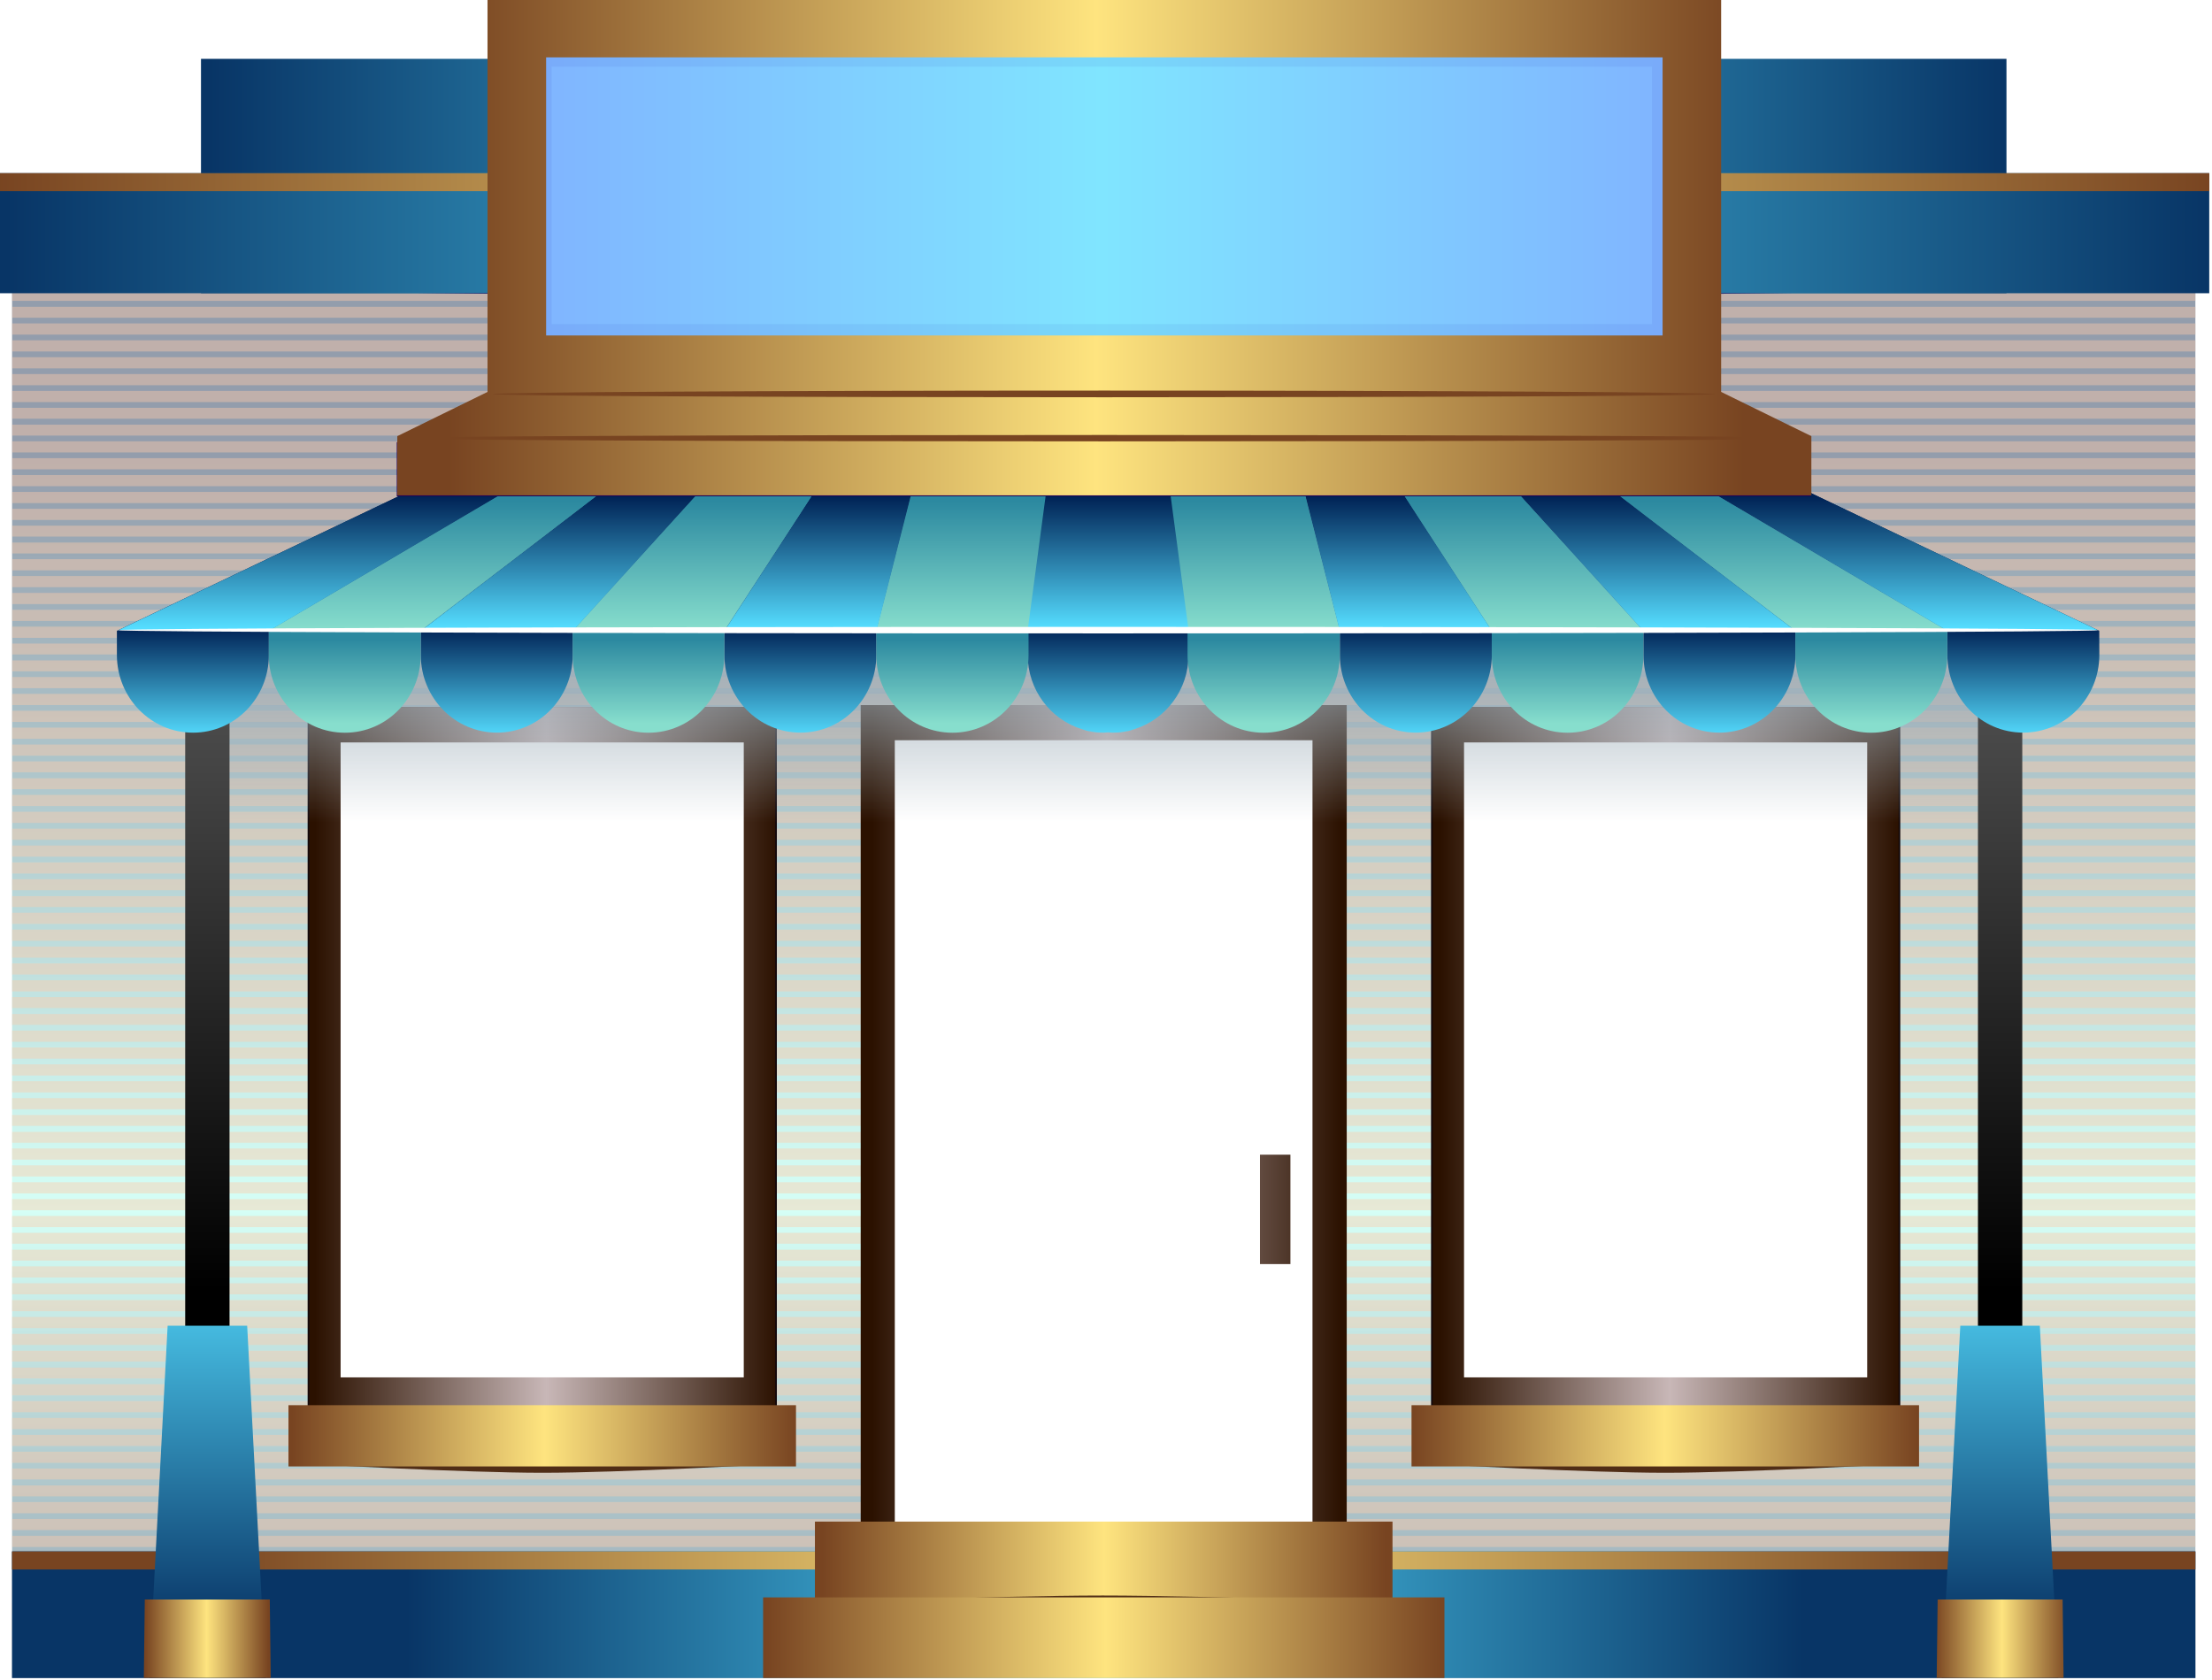 <svg xmlns="http://www.w3.org/2000/svg" viewBox="0 0 209.807 159.411" xmlns:xlink="http://www.w3.org/1999/xlink">
<defs>
<filter color-interpolation-filters="sRGB" id="filter7304">
<feGaussianBlur stdDeviation=".595"/>
</filter>
<filter color-interpolation-filters="sRGB" id="filter6017">
<feGaussianBlur stdDeviation=".87"/>
</filter>
<filter width="1.023" x="-.012" y="-.294" height="1.589" color-interpolation-filters="sRGB" id="filter7800-1">
<feGaussianBlur stdDeviation=".335"/>
</filter>
<filter color-interpolation-filters="sRGB" id="filter7424">
<feGaussianBlur stdDeviation=".514"/>
</filter>
<filter width="1.025" x="-.012" y="-.438" height="1.876" color-interpolation-filters="sRGB" id="filter7373">
<feGaussianBlur stdDeviation="1.156"/>
</filter>
<filter color-interpolation-filters="sRGB" id="filter6027">
<feGaussianBlur stdDeviation=".784"/>
</filter>
<filter width="1.023" x="-.012" y="-.294" height="1.589" color-interpolation-filters="sRGB" id="filter7800">
<feGaussianBlur stdDeviation=".335"/>
</filter>
<linearGradient id="linearGradient46679" xlink:href="#linearGradient16181" x1="586.8" gradientUnits="userSpaceOnUse" x2="641.17"/>
<linearGradient id="linearGradient46681" xlink:href="#linearGradient16181" x1="707.34" gradientUnits="userSpaceOnUse" x2="761.83"/>
<linearGradient gradientTransform="translate(283.04 -1)" id="linearGradient44602" xlink:href="#linearGradient6315" x1="363.74" gradientUnits="userSpaceOnUse" x2="414.25"/>
<linearGradient id="linearGradient6315">
<stop offset="0" stop-color="#2b1100"/>
<stop offset=".5" stop-color="#c8b7b7"/>
<stop offset="1" stop-color="#2b1100"/>
</linearGradient>
<linearGradient gradientTransform="translate(156.57 -5.459)" id="linearGradient46675" xlink:href="#linearGradient6315" x1="434.95" gradientUnits="userSpaceOnUse" x2="484.8"/>
<linearGradient gradientTransform="matrix(-.583 0 0 1.051 1119.1 120.36)" id="linearGradient46665" xlink:href="#linearGradient7250" x1="633.79" gradientUnits="userSpaceOnUse" x2="891.71"/>
<linearGradient id="linearGradient46673" xlink:href="#linearGradient16181" x1="555.11" gradientUnits="userSpaceOnUse" x2="794.02"/>
<linearGradient gradientTransform="translate(156.57 -5.459)" id="linearGradient46677" x1="435.21" gradientUnits="userSpaceOnUse" x2="484.53">
<stop offset="0" stop-color="#2b1100"/>
<stop offset=".5" stop-color="#c8b7b7"/>
<stop offset="1" stop-color="#2b1100"/>
</linearGradient>
<linearGradient gradientTransform="matrix(1.06 0 0 1 -40.096 0)" id="linearGradient46671" xlink:href="#linearGradient7250" x1="562.49" gradientUnits="userSpaceOnUse" x2="786.2"/>
<linearGradient gradientTransform="matrix(.866 0 0 1.952 90.949 -538.25)" id="linearGradient46669" xlink:href="#linearGradient7250" x1="562.49" gradientUnits="userSpaceOnUse" x2="786.2"/>
<linearGradient gradientTransform="matrix(.443 0 0 .11 559.28 635.67)" id="linearGradient46667" xlink:href="#linearGradient16181" x1="38.526" gradientUnits="userSpaceOnUse" x2="477.63"/>
<linearGradient id="linearGradient7250">
<stop offset="0" stop-color="#083566"/>
<stop offset=".5" stop-color="#4fd1f4"/>
<stop offset="1" stop-color="#083566"/>
</linearGradient>
<linearGradient id="linearGradient46687" xlink:href="#linearGradient16181" x1="637.75" gradientUnits="userSpaceOnUse" x2="711.04"/>
<linearGradient id="linearGradient6918">
<stop offset="0" stop-color="#025"/>
<stop offset="1" stop-color="#5df"/>
</linearGradient>
<linearGradient gradientTransform="translate(0)" id="linearGradient46701" xlink:href="#linearGradient6918" y1="713.77" y2="668.09" gradientUnits="userSpaceOnUse" x2="0"/>
<linearGradient id="linearGradient46685" xlink:href="#linearGradient16181" x1="643.88" gradientUnits="userSpaceOnUse" x2="704.57"/>
<linearGradient id="linearGradient46705" xlink:href="#linearGradient16181" x1="603" gradientUnits="userSpaceOnUse" x2="743.89"/>
<linearGradient gradientTransform="matrix(.987 0 0 1.087 8.519 -48.287)" id="linearGradient46703" x1="610.48" gradientUnits="userSpaceOnUse" x2="738.15">
<stop offset="0" stop-color="#80b3ff"/>
<stop offset=".5" stop-color="#80e5ff"/>
<stop offset="1" stop-color="#80b3ff"/>
</linearGradient>
<linearGradient id="linearGradient46707" xlink:href="#linearGradient16181" x1="571.12" gradientUnits="userSpaceOnUse" x2="584.37"/>
<linearGradient id="linearGradient46709" xlink:href="#linearGradient16181" x1="763.79" gradientUnits="userSpaceOnUse" x2="778.27"/>
<linearGradient id="linearGradient16181">
<stop offset="0" stop-color="#784421"/>
<stop offset=".5" stop-color="#fee47f"/>
<stop offset="1" stop-color="#784421"/>
</linearGradient>
<linearGradient id="linearGradient46693" xlink:href="#linearGradient6918" y1="607.64" y2="619.5" gradientUnits="userSpaceOnUse" x2="0"/>
<linearGradient gradientTransform="matrix(1.082 0 0 1.083 -56.964 -53.181)" id="linearGradient46663" y1="710.45" y2="587.85" gradientUnits="userSpaceOnUse" x2="0">
<stop offset="0" stop-color="#939dac"/>
<stop offset=".392" stop-color="#d5fff6"/>
<stop offset="1" stop-color="#939dac"/>
</linearGradient>
<linearGradient id="linearGradient3338">
<stop offset="0"/>
<stop offset="1" stop-color="#666"/>
</linearGradient>
<linearGradient id="linearGradient46695" xlink:href="#linearGradient6903" y1="602.79" y2="611.82" gradientUnits="userSpaceOnUse" x2="0"/>
<linearGradient id="linearGradient46691" xlink:href="#linearGradient3338" y1="672.81" y2="588.76" gradientUnits="userSpaceOnUse" x2="0"/>
<linearGradient gradientTransform="translate(.409)" id="linearGradient46689" y1="602.38" y2="622.44" gradientUnits="userSpaceOnUse" x2="0">
<stop offset="0" stop-color="#9eaeb9"/>
<stop offset="1" stop-color="#9eaeb9" stop-opacity="0"/>
</linearGradient>
<linearGradient id="linearGradient6903">
<stop offset="0" stop-color="#2c89a0"/>
<stop offset="1" stop-color="#87decd"/>
</linearGradient>
<linearGradient id="linearGradient46699" xlink:href="#linearGradient6918" y1="587.4" y2="601.53" gradientUnits="userSpaceOnUse" x2="0"/>
<linearGradient id="linearGradient46697" xlink:href="#linearGradient6903" y1="587.92" y2="601.78" gradientUnits="userSpaceOnUse" x2="0"/>
</defs>
<g transform="matrix(.881 0 0 .881 -489.379 -470.378)">
<path fill="url(#linearGradient46663)" d="m556.78,553.83h235.06v160.76h-235.06z"/>
<path opacity=".418" fill="#fca" d="m556.78,554.26v1.174h235.06v-1.174h-235.06zm0,1.789v1.202h235.06v-1.202h-235.06zm0,1.817v1.202h235.06v-1.202h-235.06zm0,1.817v1.202h235.06v-1.202h-235.06zm0,1.817v1.202h235.06v-1.202h-235.06zm0,1.817v1.202h235.06v-1.202h-235.06zm0,1.817v1.174h235.06v-1.174h-235.06zm0,1.817v1.174h235.06v-1.174h-235.06zm0,1.789v1.202h235.06v-1.202h-235.06zm0,1.817v1.202h235.06v-1.202h-235.06zm0,1.817v1.202h235.06v-1.202h-235.06zm0,1.817v1.202h235.06v-1.202h-235.06zm0,1.817v1.202h235.06v-1.202h-235.06zm0,1.817v1.174h235.06v-1.174h-235.06zm0,1.817v1.174h235.06v-1.174h-235.06zm0,1.789v1.202h235.06v-1.202h-235.06zm0,1.817v1.202h235.06v-1.202h-235.06zm0,1.817v1.202h235.06v-1.202h-235.06zm0,1.817v1.202h235.06v-1.202h-235.06zm0,1.817v1.202h235.06v-1.202h-235.06zm0,1.817v1.174h235.06v-1.174h-235.06zm0,1.817v1.174h235.06v-1.174h-235.06zm0,1.789v1.202h235.06v-1.202h-235.06zm0,1.817v1.202h235.06v-1.202h-235.06zm0,1.817v1.202h235.06v-1.202h-235.06zm0,1.817v1.202h235.06v-1.202h-235.06zm0,1.817v1.202h235.06v-1.202h-235.06zm0,1.817v1.174h235.06v-1.174h-235.06zm0,1.817v1.174h235.06v-1.174h-235.06zm0,1.789v1.202h235.06v-1.202h-235.06zm0,1.817v1.202h235.06v-1.202h-235.06zm0,1.817v1.202h235.06v-1.202h-235.06zm0,1.817v1.202h235.06v-1.202h-235.06zm0,1.817v1.202h235.06v-1.202h-235.06zm0,1.817v1.174h235.06v-1.174h-235.06zm0,1.817v1.174h235.06v-1.174h-235.06zm0,1.789v1.202h235.06v-1.202h-235.06zm0,1.817v1.202h235.06v-1.202h-235.06zm0,1.817v1.202h235.06v-1.202h-235.06zm0,1.817v1.202h235.06v-1.202h-235.06zm0,1.817v1.202h235.06v-1.202h-235.06zm0,1.817v1.174h235.06v-1.174h-235.06zm0,1.817v1.174h235.06v-1.174h-235.06zm0,1.789v1.202h235.06v-1.202h-235.06zm0,1.817v1.202h235.06v-1.202h-235.06zm0,1.817v1.202h235.06v-1.202h-235.06zm0,1.817v1.202h235.06v-1.202h-235.06zm0,1.817v1.202h235.06v-1.202h-235.06zm0,1.817v1.174h235.06v-1.174h-235.06zm0,1.817v1.174h235.06v-1.174h-235.06zm0,1.789v1.202h235.06v-1.202h-235.06zm0,1.817v1.202h235.06v-1.202h-235.06zm0,1.817v1.202h235.06v-1.202h-235.06zm0,1.817v1.202h235.06v-1.202h-235.06zm0,1.817v1.202h235.06v-1.202h-235.06zm0,1.817v1.174h235.06v-1.174h-235.06zm0,1.817v1.174h235.06v-1.174h-235.06zm0,1.789v1.202h235.06v-1.202h-235.06zm0,1.817v1.202h235.06v-1.202h-235.06zm0,1.817v1.202h235.06v-1.202h-235.06zm0,1.817v1.202h235.06v-1.202h-235.06zm0,1.817v1.202h235.06v-1.202h-235.06zm0,1.817v1.174h235.06v-1.174h-235.06zm0,1.817v1.174h235.06v-1.174h-235.06zm0,1.789v1.202h235.06v-1.202h-235.06zm0,1.817v1.202h235.06v-1.202h-235.06zm0,1.817v1.202h235.06v-1.202h-235.06zm0,1.817v1.202h235.06v-1.202h-235.06zm0,1.817v1.202h235.06v-1.202h-235.06zm0,1.817v1.174h235.06v-1.174h-235.06zm0,1.817v1.174h235.06v-1.174h-235.06zm0,1.789v1.202h235.06v-1.202h-235.06zm0,1.817v1.202h235.06v-1.202h-235.06zm0,1.817v1.202h235.06v-1.202h-235.06zm0,1.817v1.202h235.06v-1.202h-235.06zm0,1.817v1.202h235.06v-1.202h-235.06zm0,1.817v1.174h235.06v-1.174h-235.06zm0,1.817v1.174h235.06v-1.174h-235.06zm0,1.789v1.202h235.06v-1.202h-235.06zm0,1.817v1.202h235.06v-1.202h-235.06zm0,1.817v1.202h235.06v-1.202h-235.06zm0,1.817v1.202h235.06v-1.202h-235.06zm0,1.817v1.202h235.06v-1.202h-235.06zm0,1.817v1.174h235.06v-1.174h-235.06zm0,1.817v1.174h235.06v-1.174h-235.06zm0,1.789v1.202h235.06v-1.202h-235.06zm0,1.817v1.202h235.06v-1.202h-235.06z"/>
<path fill="#205" filter="url(#filter7373)" d="m561.83,700.96v4.935h224.96v-4.935c0,0-74.986-.051-112.48-.051-37.493,0-112.48,.051-112.48,.051z" transform="matrix(1.015 0 0 .83 -9.982 119.8)"/>
</g>
<g transform="matrix(.881 0 0 .881 -489.379 -470.378)">
<path fill="url(#linearGradient46665)" d="m556.78,700.96v13.636h235.06v-13.636h-235.06z"/>
<path fill="url(#linearGradient46667)" d="m556.78,700.97v1.938h235.06v-1.938h-235.06z"/>
</g>
<g transform="matrix(.881 0 0 .881 -489.379 -470.378)">
<path fill="url(#linearGradient46669)" d="m577.12,540.25h194.38v25.233h-194.38z"/>
<path fill="#205" filter="url(#filter7373)" d="m561.83,703.37v2.526h224.96v-2.526c0,0-74.98-2.46-112.48-2.46-37.499,0-112.48,2.46-112.48,2.46z" transform="matrix(1.015 0 0 -.499 -9.982 915.85)"/>
<path fill="url(#linearGradient46671)" d="m555.29,552.56h238.04v12.928h-238.04z"/>
<path fill="url(#linearGradient46673)" d="m555.28,552.56v1.938h238.06v-1.938h-238.06z"/>
</g>
<g transform="matrix(.881 0 0 .881 -491.263 -467.616)">
<path fill="#13080b" filter="url(#filter6017)" d="m590.74,606.9h50.517v76h-50.517z"/>
<path fill="url(#linearGradient46675)" d="m590.92,606.9h50.154v76h-50.154z"/>
<path fill="#fff" d="m594.29,610.72h43.404v68.369h-43.404z"/>
</g>
<g transform="matrix(.881 0 0 .881 -384.707 -467.616)">
<path fill="#13080b" filter="url(#filter6017)" d="m590.74,606.9h50.517v76h-50.517z"/>
<path fill="url(#linearGradient46677)" d="m590.92,606.9h50.154v76h-50.154z"/>
<path fill="#fff" d="m594.29,610.72h43.404v68.369h-43.404z"/>
</g>
<g transform="matrix(.881 0 0 .881 -489.267 -469.194)">
<path fill="#502d16" filter="url(#filter7800-1)" d="m589,688.59v2.969c0,0 16.732,.938 25.094,.938 8.361,0 25.062-.938 25.062-.938v-2.969h-50.156z" transform="translate(-.326 -1.344)"/>
<path fill="url(#linearGradient46679)" d="m586.41,690.47v-6.594h54.641v6.594h-54.641z"/>
</g>
<g transform="matrix(.881 0 0 .881 -489.267 -469.194)">
<path fill="#502d16" filter="url(#filter7800-1)" d="m709.87,688.59v2.969c0,0 16.732,.938 25.094,.938 8.361,0 25.062-.938 25.062-.938v-2.969h-50.156z" transform="translate(-.326 -1.344)"/>
<path fill="url(#linearGradient46681)" d="m707.32,690.47v-6.594h54.641v6.594h-54.641z"/>
</g>
<g transform="matrix(.881 0 0 .881 -487.074 -471.739)">
<path fill="#130000" filter="url(#filter6027)" d="m645.54,611.38v90.25h-4l2,4.25h56.312l2-4.25h-4v-90.25z" transform="translate(0)"/>
<path fill="url(#linearGradient44602)" d="m645.54,611.38v90.25h-4v4.25h60.312v-4.25h-4v-90.25z"/>
<path fill="#fff" d="m422.78,613.62v86.375h44.969v-86.375h-44.969zm39.312,44.625h3.281v11.781h-3.281v-11.781z" transform="translate(226.42 1.544)"/>
</g>
<g transform="matrix(.881 0 0 .881 -489.267 -469.194)">
<path fill="url(#linearGradient46685)" d="m643.09,704.99v-8.579h62.183v8.579h-62.183z"/>
</g>
<g transform="matrix(.881 0 0 .881 -489.267 -469.194)">
<path fill="#502d16" filter="url(#filter7800)" d="m639.51,705.21v2.085h69.354v-2.085c0,0-23.115-.644-34.677-.644-11.562,0-34.677,.644-34.677,.644z" transform="matrix(1 0 0 1.434 -.105 -305.98)"/>
<path fill="url(#linearGradient46687)" d="m637.51,704.57v8.684h73.354v-8.684h-73.354z"/>
</g>
<g transform="matrix(.881 0 0 .881 -489.379 -470.378)">
<path fill="url(#linearGradient46689)" d="m576.63,602.15h195.36v23.016h-195.36z"/>
<path fill="url(#linearGradient46691)" d="m575.42,604.22v97.192h4.772v-97.192zm193.01,0v97.192h4.772v-97.192z"/>
</g>
<g transform="matrix(.928 0 0 .881 -521.511 -475.809)">
<path fill="url(#linearGradient46693)" d="m603.44,593.12-29.56,14.88v2.594c0,4.631 3.481,8.375 7.781,8.375 4.301,0 7.75-3.744 7.75-8.375v-2.594l24-14.875zm19.906,0-18.406,14.875v2.594c0,4.631 3.481,8.375 7.781,8.375 4.301,0 7.75-3.744 7.75-8.375v-2.594l12.844-14.875zm21.781,0-9.156,14.875v2.594c0,4.631 3.481,8.375 7.781,8.375 4.301,0 7.75-3.744 7.75-8.375v-2.594l3.594-14.875zm23.719,0-1.875,14.875v2.594c0,3.783 2.337,6.958 5.531,8 .227,.074 .452,.167 .688,.219 .018,.004 .044-.004 .062,0 .236,.05 .476,.099 .719,.125 .28,.033 .555,.031 .844,.031 .127-.001 .249-.024 .375-.031 .126,.007 .248,.03 .375,.031 .288,0 .564,.002 .844-.031 .243-.026 .483-.075 .719-.125 .018-.004 .044,.004 .062,0 .235-.052 .461-.145 .688-.219 3.195-1.042 5.531-4.217 5.531-8v-2.594l-1.875-14.875h-12.625zm26.438,0 3.594,14.875v2.594c0,4.631 3.449,8.375 7.75,8.375 4.301,0 7.781-3.744 7.781-8.375v-2.594l-9.156-14.875zm21.781,0 12.844,14.875v2.594c0,4.631 3.449,8.375 7.75,8.375 4.301,0 7.781-3.744 7.781-8.375v-2.594l-18.406-14.875zm19.906,0 24,14.875v2.594c0,4.631 3.449,8.375 7.75,8.375 4.301,0 7.781-3.744 7.781-8.375l-.01-2.59-29.56-14.88z" transform="translate(.041)"/>
<path fill="url(#linearGradient46695)" d="m612.12,586.97-24,14.875v2.594c0,4.631 3.481,8.375 7.781,8.375 4.301,0 7.75-3.744 7.75-8.375v-2.594l18.406-14.875h-9.938zm19.906,0-12.844,14.875v2.594c0,4.631 3.449,8.375 7.75,8.375 4.301,0 7.75-3.744 7.75-8.375v-2.594l9.156-14.875h-11.812zm21.781,0-3.594,14.875v2.594c0,4.631 3.481,8.375 7.781,8.375 4.301,0 7.781-3.744 7.781-8.375v-2.594l1.844-14.875h-13.812zm26.375,0 1.844,14.875v2.594c0,4.631 3.481,8.375 7.781,8.375 4.301,0 7.781-3.744 7.781-8.375v-2.594l-3.594-14.875h-13.812zm23.781,0 9.156,14.875v2.594c0,4.631 3.449,8.375 7.75,8.375 4.301,0 7.75-3.744 7.75-8.375v-2.594l-12.844-14.875h-11.812zm21.781,0 18.406,14.875v2.594c0,4.631 3.449,8.375 7.75,8.375 4.301,0 7.781-3.744 7.781-8.375v-2.594l-24-14.875h-9.938z" transform="translate(1.324 6.162)"/>
<path fill="url(#linearGradient46697)" d="m612.12,586.97-23.906,14.812h15.5l18.344-14.812h-9.938zm19.906,0-12.781,14.812h15.469l9.125-14.812h-11.812zm21.781,0-3.594,14.812h15.562l1.844-14.812h-13.812zm26.375,0 1.844,14.812h15.562l-3.595-14.812h-13.812zm23.781,0 9.125,14.812h15.469l-12.781-14.812h-11.812zm21.781,0 18.344,14.812h15.5l-23.907-14.812h-9.938z" transform="translate(1.324 6.162)"/>
<path fill="url(#linearGradient46699)" d="m602.16,586.97-29.375,14.781h15.5l23.844-14.781h-9.969zm19.906,0-18.281,14.781h15.5l12.75-14.781h-9.969zm21.781,0-9.094,14.781h15.5l3.562-14.781h-9.969zm23.719,0-1.875,14.781h16.438l-1.875-14.781h-12.688zm26.438,0 3.562,14.781h15.5l-9.094-14.781h-9.969zm21.781,0 12.75,14.781h15.5l-18.281-14.781h-9.969zm19.906,0 23.844,14.781h15.5l-29.375-14.781h-9.969z" transform="translate(1.324 6.162)"/>
</g>
<g transform="matrix(.928 0 0 .881 -521.473 -475.809)">
<path fill="#fff" d="m776.39,607.93c0-.194-45.311-.351-101.21-.351-55.895,0-101.21,.157-101.21,.351 0,.194 45.311,.351 101.21,.351 55.895,0 101.21-.157 101.21-.351z"/>
</g>
<g transform="matrix(.881 0 0 .881 -489.379 -470.378)">
<path fill="url(#linearGradient46701)" d="m573.53,676.66-2,37.938h12.562l-2-37.938zm193,0-2,37.938h12.562l-2-37.938z"/>
</g>
<g transform="matrix(.881 0 0 .881 -489.379 -470.378)">
<path fill="#205" filter="url(#filter7424)" d="m609.91,533.72v6.375l-2,36.02-9.711,4.762v6.375h152.23v-6.375l-9.711-4.762-2-36.02v-6.375zm6.309,6.375h116.19l2,29.94h-120.19z" transform="matrix(1 0 0 .913 0 51.192)"/>
</g>
<g transform="matrix(.872 0 0 .881 -483.256 -470.378)">
<path fill="url(#linearGradient46703)" d="m611.62,537.6h125.38v34.713h-125.38z"/>
<path opacity=".231" fill="#00a" filter="url(#filter7304)" d="m612.28,537.59v34.719h124.06v-34.719h-124.06zm2.781,3.5h118.5v27.719h-118.5v-27.719z" transform="matrix(1.01 0 0 1 -7.02 0)"/>
<path fill="url(#linearGradient46705)" d="m607.22,533.72v42.395l-9.812,4.762v6.375h153.81v-6.375l-9.812-4.762v-42.395zm6.375,6.375h121.44v29.94h-121.44z"/>
<path fill="#784421" d="m674.31,575.97c-36.705,0-66.469,.181-66.469,.375 0,.194 29.764,.344 66.469,.344 36.705,0 66.438-.15 66.438-.344 0-.194-29.732-.375-66.438-.375zm0,4.781c-42.405,0-76.781,.15-76.781,.344 0,.194 34.376,.344 76.781,.344 42.405,0 76.781-.15 76.781-.344 0-.194-34.376-.344-76.781-.344z"/>
</g>
<g transform="matrix(.881 0 0 .881 -489.388 -470.378)">
<path fill="url(#linearGradient46707)" d="m571.08,706.14-.104,8.451h13.664l-.104-8.451h-13.455z"/>
<path fill="url(#linearGradient46709)" d="m764.1,706.14-.104,8.451h13.664l-.104-8.451h-13.455z"/>
</g>
</svg>
